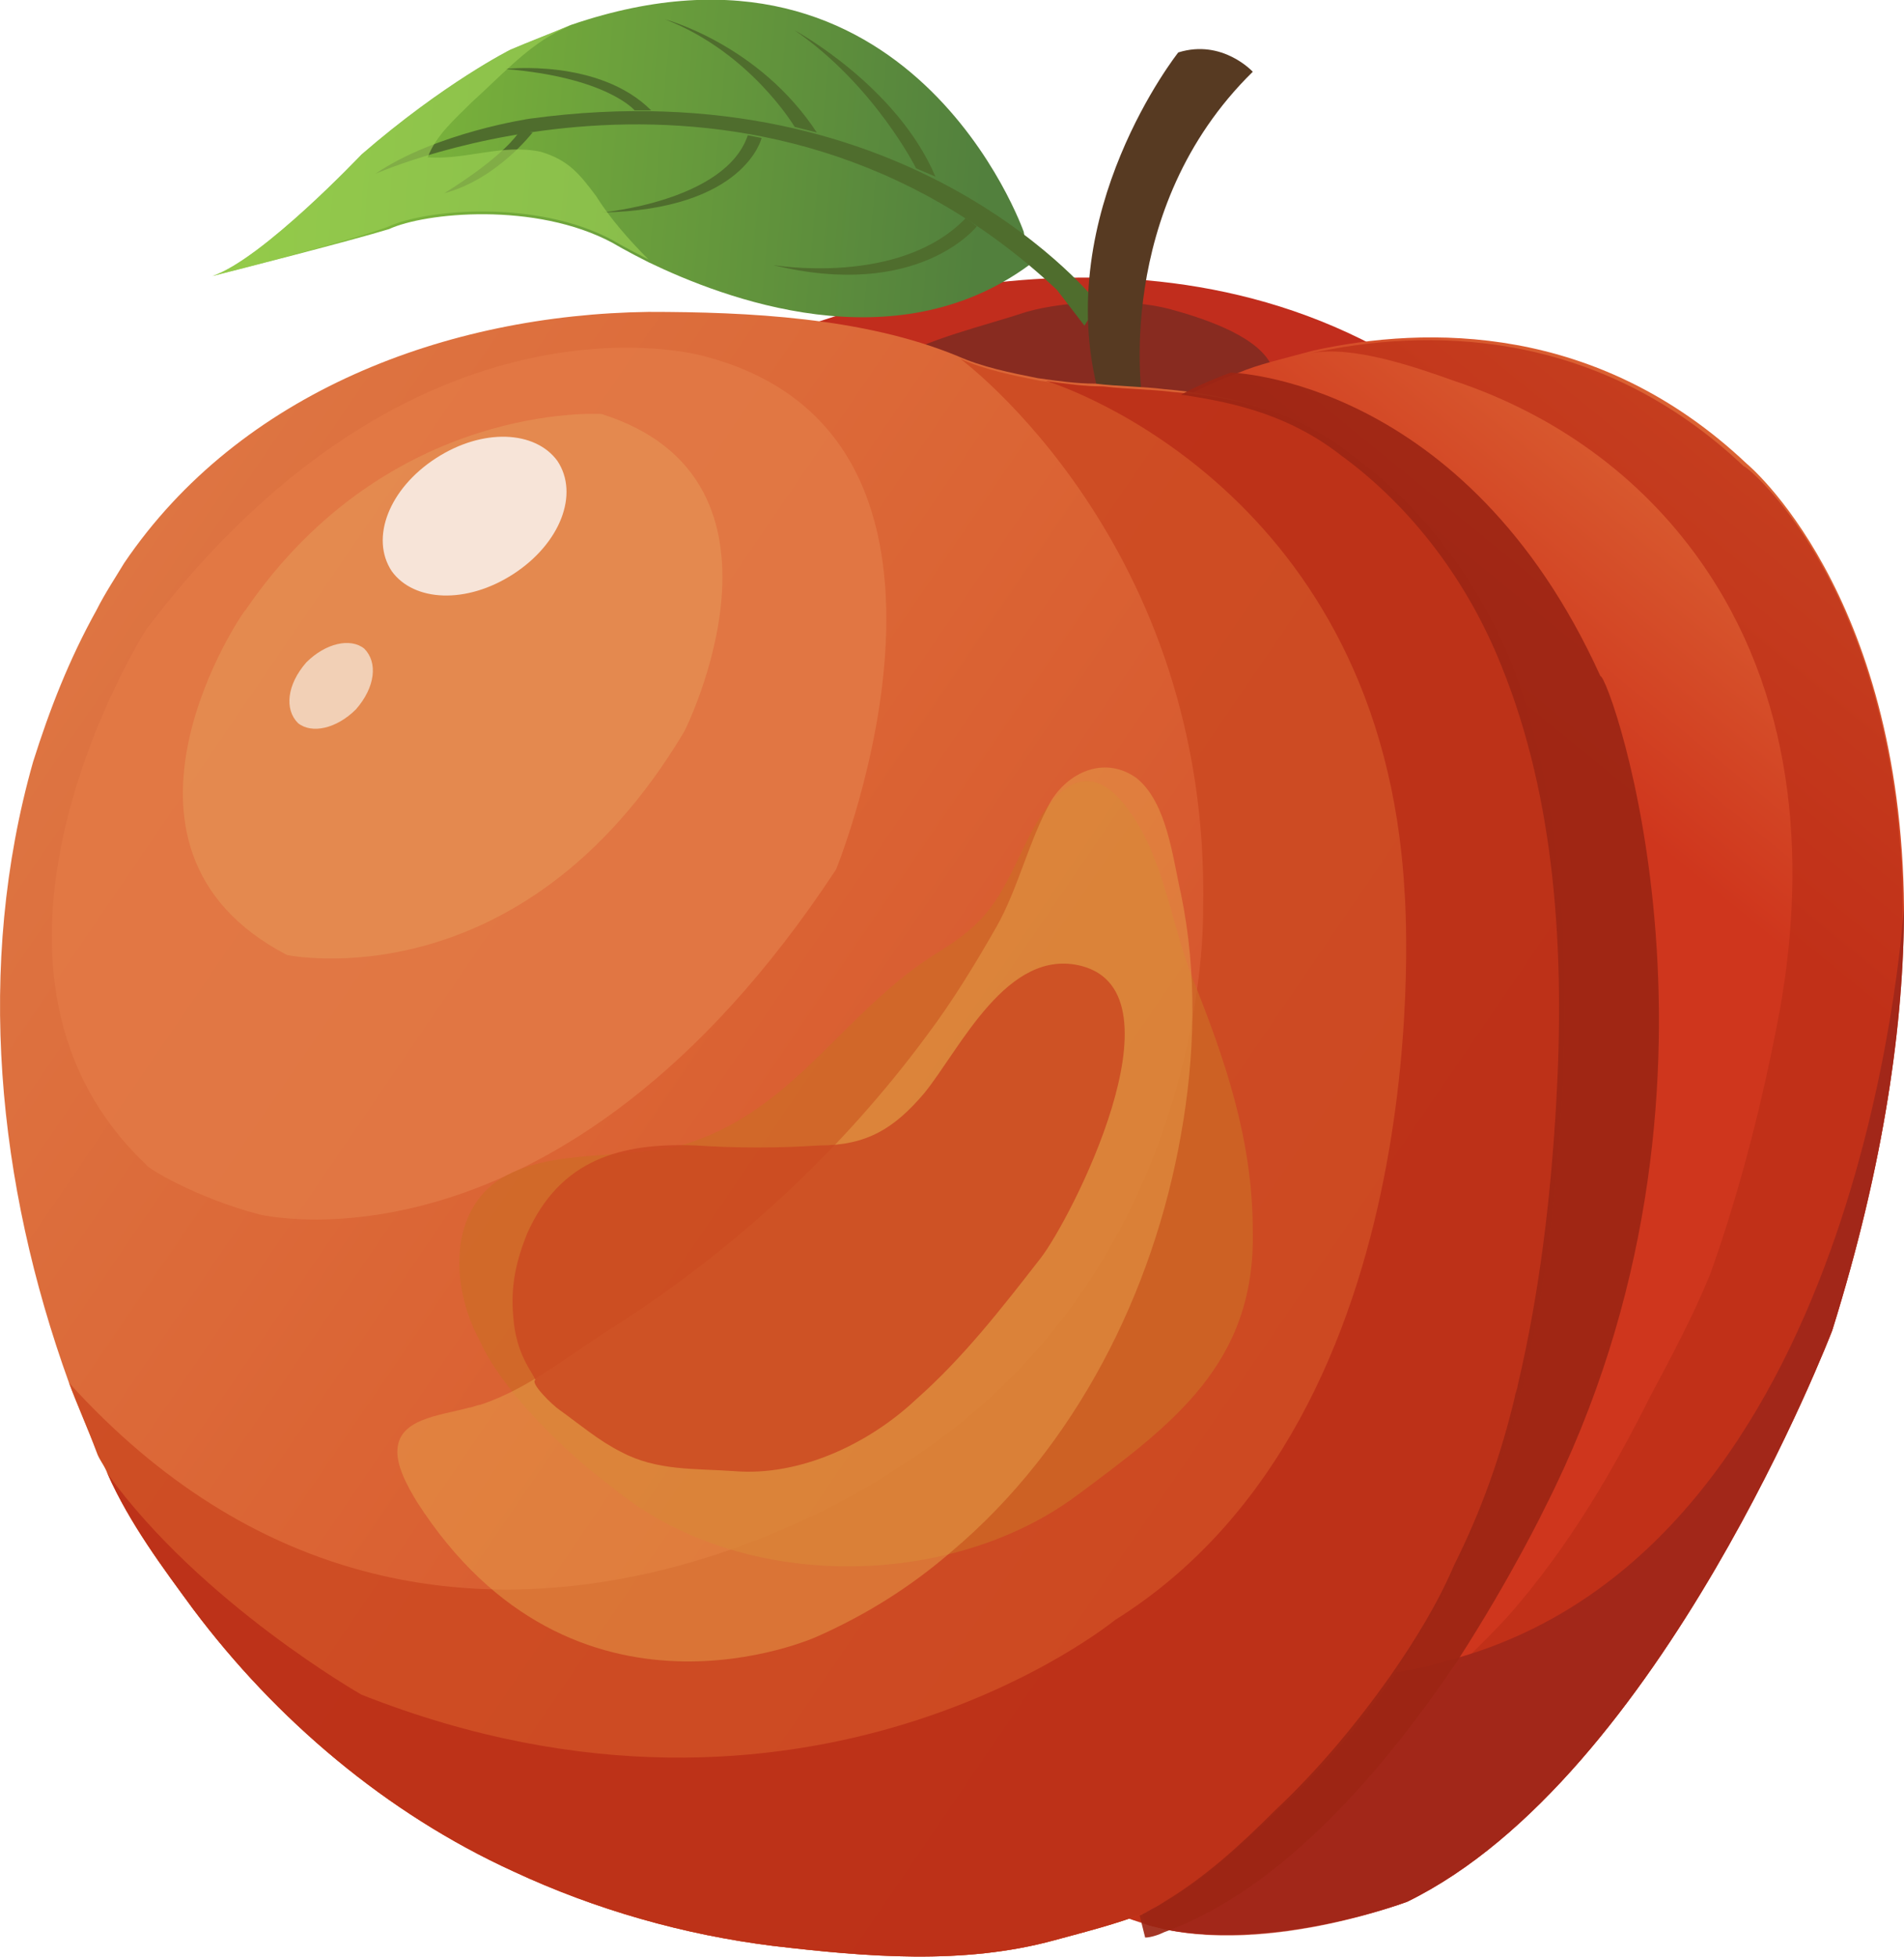 <?xml version="1.0" encoding="utf-8"?>
<!-- Generator: Adobe Illustrator 25.2.3, SVG Export Plug-In . SVG Version: 6.00 Build 0)  -->
<svg version="1.1" id="Capa_1" xmlns="http://www.w3.org/2000/svg" xmlns:xlink="http://www.w3.org/1999/xlink" x="0px" y="0px"
	 width="69px" height="70.9px" viewBox="0 0 69 70.9" style="enable-background:new 0 0 69 70.9;" xml:space="preserve">
<style type="text/css">
	.st0{fill:url(#SVGID_1_);}
	.st1{opacity:0.92;fill:#842B21;}
	.st2{fill:url(#SVGID_2_);}
	.st3{fill:url(#SVGID_3_);}
	.st4{fill:#4F6D2D;}
	.st5{opacity:0.65;fill:#9CCF53;}
	.st6{fill:#573A22;}
	.st7{fill:url(#SVGID_4_);}
	.st8{opacity:0.69;fill:#BB2E17;}
	.st9{opacity:0.92;fill:#A02619;}
	.st10{opacity:0.83;fill:#CC4921;}
	.st11{opacity:0.84;fill:#BB2E17;}
	.st12{opacity:0.87;fill:#E27945;}
	.st13{opacity:0.87;fill:#E48C51;}
	.st14{fill:#F7E4D8;}
	.st15{fill:#F2D0B6;}
	.st16{opacity:0.7;fill:#CE6C26;}
	.st17{opacity:0.45;fill:#E9A74F;}
	.st18{opacity:0.92;fill:#9C2514;}
</style>
<g>
	<linearGradient id="SVGID_1_" gradientUnits="userSpaceOnUse" x1="36.961" y1="-4.107" x2="39.987" y2="17.753">
		<stop  offset="0" style="stop-color:#DE7744"/>
		<stop  offset="0.284" style="stop-color:#DB6434"/>
		<stop  offset="0.639" style="stop-color:#C12D1D"/>
	</linearGradient>
	<path class="st0" d="M28.2,12.2c0,0,11.8-5.2,22.1,0.6l-8.7,3.3L28.2,12.2z"/>
	<path class="st1" d="M32.3,13.1c1.2-0.8,3.4-1.3,4.9-1.8c1.4-0.4,3.7-0.5,5.2-0.1c1.1,0.3,3,0.9,3.6,1.9c2.4,3.7-7.1,3.6-8.5,3.3
		C36.4,16.2,31.7,15.2,32.3,13.1z"/>
	<linearGradient id="SVGID_2_" gradientUnits="userSpaceOnUse" x1="73.208" y1="10.833" x2="49.838" y2="39.439">
		<stop  offset="0" style="stop-color:#DE7744"/>
		<stop  offset="0.284" style="stop-color:#DB6434"/>
		<stop  offset="0.642" style="stop-color:#CF361D"/>
	</linearGradient>
	<path class="st2" d="M69,32.9c0,4.1-0.7,9.2-2.6,15.3c0,0-6.2,16.2-15.4,20.7c0,0-4.8,1.8-8.8,1h0c-0.3-0.1-0.5-0.1-0.7-0.2
		c-0.2-0.1-0.4-0.1-0.6-0.2l0.6-2.2L47,60l6.6-8.8l1.8-14l-1.8-11.5l-6.2-9l-4.3-2.4c0,0,0.7-0.4,1.8-0.8c0.7-0.3,1.6-0.5,2.7-0.8
		c0,0,0,0,0,0c4.1-0.9,10.3-1,15.7,4.1C63.3,16.8,68.9,21.4,69,32.9z"/>
	<g>
		<linearGradient id="SVGID_3_" gradientUnits="userSpaceOnUse" x1="6.259" y1="4.038" x2="35.688" y2="6.697">
			<stop  offset="0" style="stop-color:#8AC73A"/>
			<stop  offset="1" style="stop-color:#52803D"/>
		</linearGradient>
		<path class="st3" d="M37.3,9.6c-4.9,3.6-11.1,1.2-13.8-0.1c-0.8-0.4-1.3-0.7-1.3-0.7c-2.8-1.5-6.8-1.1-8.1-0.5
			C12.8,8.7,8.5,9.8,7.7,10c1.8-0.6,5.4-4.4,5.4-4.4c3-2.6,5.4-3.8,5.4-3.8c0.7-0.3,1.5-0.6,2.2-0.9C33-3.3,37.1,8.4,37.1,8.4
			L37.3,9.6z"/>
		<path class="st4" d="M39.8,11c0,0-6.7-8.6-20.6-6.7c0,0-3.4,0.5-5.6,2c0,0,13.7-6.1,24.7,4.2l1,1.3L39.8,11z"/>
		<path class="st4" d="M28.8,1.1c0,0,3.7,2,5.1,5.3l-0.7-0.3C33.2,6.1,31.7,3.1,28.8,1.1z"/>
		<path class="st4" d="M24.1,0.7c0,0,3.4,0.9,5.5,4.1l-0.8-0.2C28.8,4.6,27.2,1.9,24.1,0.7z"/>
		<path class="st4" d="M18.3,2.5c0,0,3.4-0.4,5.3,1.5H23C23,4,22,2.8,18.3,2.5z"/>
		<path class="st4" d="M27.6,5c0,0-0.6,2.6-5.8,2.7c0,0,4.5-0.4,5.3-2.8L27.6,5z"/>
		<path class="st4" d="M35.4,8.2c0,0-2.1,2.7-7.4,1.4c0,0,4.6,0.8,7-1.7L35.4,8.2z"/>
		<path class="st4" d="M19.3,4.8c0,0-1.3,1.7-3.2,2.2c0,0,2-1.2,2.7-2.2H19.3z"/>
		<path class="st5" d="M21.6,7.1c0.5,0.8,1.2,1.6,1.9,2.3c-0.8-0.4-1.3-0.7-1.3-0.7c-2.8-1.5-6.8-1.1-8.1-0.5
			C12.8,8.7,8.5,9.8,7.7,10c1.8-0.6,5.4-4.4,5.4-4.4c3-2.6,5.4-3.8,5.4-3.8c0.7-0.3,1.5-0.6,2.2-0.9c-0.2,0.1-0.4,0.2-0.6,0.3
			c-1.1,0.6-2,1.6-3,2.5c-0.6,0.6-1.3,1.2-1.6,2c1.4,0.1,2.7-0.5,4.1-0.2C20.6,5.8,21,6.3,21.6,7.1z"/>
		<path class="st5" d="M28.7,0.1C28.8,0.1,28.8,0.1,28.7,0.1C28.8,0.1,28.8,0.1,28.7,0.1C28.8,0.1,28.8,0.1,28.7,0.1
			C28.8,0.1,28.8,0.1,28.7,0.1z"/>
	</g>
	<path class="st6" d="M42.7,1.9c0,0-4.6,5.8-2.9,12.3l1.6,0.3c0,0-1.1-6.9,4-11.9C45.4,2.6,44.3,1.4,42.7,1.9z"/>
	<linearGradient id="SVGID_4_" gradientUnits="userSpaceOnUse" x1="-3.019" y1="17.236" x2="58.929" y2="59.522">
		<stop  offset="6.312990e-02" style="stop-color:#DE7744"/>
		<stop  offset="0.443" style="stop-color:#DB6434"/>
		<stop  offset="0.988" style="stop-color:#D04426"/>
	</linearGradient>
	<path class="st7" d="M56.6,39.8c-0.2,3.4-0.6,6.9-1.4,10.3c0,0.1-0.1,0.3-0.1,0.4c-0.5,2.1-1.3,4.2-2.2,6.1
		c-1.6,3.3-3.8,6.4-6.5,8.9c-1.3,1.2-2.5,2.4-4,3.3c-0.3,0.2-0.6,0.3-0.9,0.5c-1,0.4-2.2,0.7-3.3,1c-3.3,0.9-6.8,0.6-10.2,0.2
		c-3.2-0.4-6.4-1.3-9.4-2.7C14,65.7,10,62.3,7,58.3c-1.1-1.5-2.3-3.1-3.1-4.9c-0.1-0.3-0.3-0.5-0.4-0.8c-0.3-0.8-0.7-1.7-1-2.5
		C-0.1,42.9-0.9,35,1.2,27.6c0.6-1.9,1.3-3.7,2.3-5.5c0.3-0.6,0.7-1.2,1-1.7c4.2-6.2,11.7-9,19-9.1c3.6,0,7.8,0.2,11.2,1.6
		c0.9,0.4,1.9,0.6,2.9,0.8c0,0,0,0,0,0c0.7,0.1,1.4,0.2,2.1,0.2c0.8,0.1,1.7,0.1,2.5,0.2c2.3,0.2,4.5,0.7,6.5,2.3
		c2.6,1.9,4.6,4.6,5.8,7.6C56.6,28.9,56.9,34.5,56.6,39.8z"/>
	<path class="st8" d="M66.4,48.2c0,0-6.2,16.2-15.4,20.7c0,0-6,2.3-10.1,0.6l0.6-2.2l3.6-0.6c1.1-0.2,2.7-1.8,3.6-2.5
		c1.1-0.9,2.1-1.8,3-2.7c1-1,2.1-2,3-3c2.1-2.4,3.7-5.1,5.1-7.9c0.8-1.5,1.6-3,2.2-4.5c1.1-3.1,1.9-6.3,2.5-9.5
		c1-5.6,0.5-11.5-2.9-16.3c-2.2-3.1-5.3-5.3-8.9-6.5c-1.4-0.5-3.7-1.3-5.2-1c4.1-0.9,10.3-1,15.7,4.1C63.3,16.8,73.6,25.3,66.4,48.2
		z"/>
	<path class="st9" d="M69,32.9c0,4.1-0.7,9.2-2.6,15.3c0,0-6.2,16.2-15.4,20.7c0,0-4.8,1.8-8.8,1c-0.3-0.1-0.5-0.1-0.7-0.2l-0.1-0.4
		c0.3-0.1,0.6-0.3,0.9-0.5c1.5-0.9,2.8-2.1,4-3.3c1.6-1.5,3-3.2,4.2-4.9c0.8-0.1,1.5-0.3,2.2-0.5c0,0,0,0,0,0
		C67.4,56,68.9,33.9,69,32.9z"/>
	<path class="st10" d="M56.6,39.8c-0.2,3.4-0.6,6.9-1.4,10.3c0,0.1-0.1,0.3-0.1,0.4c-0.5,2.1-1.3,4.2-2.2,6.1
		c-1.6,3.3-3.8,6.4-6.5,8.9c-1.3,1.2-2.5,2.4-4,3.3c-0.3,0.2-0.6,0.3-0.9,0.5c-1,0.4-2.2,0.7-3.3,1c-3.3,0.9-6.8,0.6-10.2,0.2
		c-3.2-0.4-6.4-1.3-9.4-2.7C14,65.7,10,62.3,7,58.3c-1.1-1.5-2.3-3.1-3.1-4.9c-0.1-0.3-0.3-0.5-0.4-0.8c-0.3-0.8-0.7-1.7-1-2.5
		c13.4,14.8,30,3.1,30,3.1c11.4-7.1,11.1-20.2,11.1-20.2c0.3-13.3-8.8-20-8.8-20c0.9,0.4,1.9,0.6,2.9,0.8c0,0,0,0,0,0
		c0.7,0.1,1.4,0.2,2.1,0.2c0.8,0.1,1.7,0.1,2.5,0.2c2.3,0.2,4.5,0.7,6.5,2.3c2.6,1.9,4.6,4.6,5.8,7.6C56.6,28.9,56.9,34.5,56.6,39.8
		z"/>
	<path class="st11" d="M56.6,39.8c-0.2,3.4-0.6,6.9-1.4,10.3c0,0.1-0.1,0.3-0.1,0.4c-0.5,2.1-1.3,4.2-2.2,6.1
		c-1.6,3.3-3.8,6.4-6.5,8.9c-1.3,1.2-2.5,2.4-4,3.3c-0.3,0.2-0.6,0.3-0.9,0.5c-1,0.4-2.2,0.7-3.3,1c-3.3,0.9-6.8,0.6-10.2,0.2
		c-3.2-0.4-6.4-1.3-9.4-2.7C14,65.7,10,62.3,7,58.3c-1.1-1.5-2.3-3.1-3.1-4.9c3.4,4.7,9.2,8,9.2,8c16.2,6.4,27.3-2.7,27.3-2.7
		c12-7.5,10.5-26.4,10.5-26.4c-0.8-14.4-12.3-18.3-13-18.5c0.7,0.1,1.4,0.2,2.1,0.2c0.8,0.1,1.7,0.1,2.5,0.2
		c2.3,0.2,4.5,0.7,6.5,2.3c2.6,1.9,4.6,4.6,5.8,7.6C56.6,28.9,56.9,34.5,56.6,39.8z"/>
	<path class="st12" d="M9.4,44c0,0,10.9,2.7,20.9-12.5c0,0,6.4-15.7-4.8-18.6c0,0-10.4-3-20.2,9.9c0,0-7.7,12.1,0,19.4
		C5.3,42.3,7.1,43.4,9.4,44z"/>
	<path class="st13" d="M10.4,34.6c0,0,8.5,1.8,14.4-8.1c0,0,4.6-9.1-3-11.5c0,0-7.7-0.5-12.9,7.1C8.9,22,2.9,30.7,10.4,34.6z"/>
	<path class="st14" d="M18.6,20.8c-1.7,1.1-3.6,1-4.4-0.1c-0.8-1.2-0.1-3,1.6-4.1c1.7-1.1,3.6-1,4.4,0.1
		C21,17.9,20.3,19.7,18.6,20.8z"/>
	<path class="st15" d="M12.9,25.7c-0.7,0.7-1.6,0.9-2.1,0.5c-0.5-0.5-0.4-1.4,0.3-2.2c0.7-0.7,1.6-0.9,2.1-0.5
		C13.7,24,13.6,24.9,12.9,25.7z"/>
	<path class="st16" d="M17.4,48.6c-1-1.8-1.2-4.5,0.6-5.8c1.9-1.3,4.9-0.7,7-1.4c3.9-1.3,5.6-4.8,9-6.9c1.8-1.1,2.2-1.9,3.1-3.8
		c1-2.1,2.4-3.7,4.1-0.9c1,1.6,1.3,3.8,2,5.6c1.2,3,2.2,5.9,2.2,9.2c0.1,4.8-2.9,7-6.4,9.6c-4.6,3.4-12.2,3.5-16.8-0.3
		C20.2,52.4,18.1,50.2,17.4,48.6z"/>
	<path class="st17" d="M17,51c0.1,0,0.3-0.1,0.4-0.1c1.8-0.6,3.2-1.8,4.8-2.8c4.4-2.8,8.3-6.4,11.4-10.6c0.9-1.2,1.7-2.5,2.5-3.9
		c0.8-1.4,1.2-3.2,2-4.6c0.7-1.1,2-1.6,3.1-0.8c1.1,0.9,1.3,2.9,1.6,4.2c0.6,2.9,0.5,5.9,0,8.7c-1,5.7-3.8,11.3-8.3,15.1
		c-1.5,1.3-3.1,2.3-4.9,3.1c0,0-8.8,4-14.5-4.9c-0.3-0.5-0.7-1.2-0.7-1.8C14.4,51.4,15.9,51.3,17,51z"/>
	<path class="st18" d="M56,54.6c0,0-1.2,2.5-3.2,5.6c0,0,0,0,0,0c-2.5,3.7-6.2,8.2-10.6,9.8h0c-0.2,0.1-0.5,0.2-0.7,0.2l-0.1-0.4
		l-0.1-0.4c0.3-0.1,0.6-0.3,0.9-0.5c1.5-0.9,2.8-2.1,4-3.3c1.6-1.5,3-3.2,4.2-4.9c0.9-1.3,1.7-2.6,2.3-4c1-2,1.7-4,2.2-6.1
		c0-0.1,0.1-0.3,0.1-0.4c0.8-3.4,1.2-6.8,1.4-10.3c0.3-5.3,0-10.9-2-15.8c-1.2-3-3.2-5.7-5.8-7.6c-1.8-1.4-3.7-1.9-5.8-2.2
		c0,0,0.7-0.4,1.8-0.8h0c0,0,8.5,0.2,13.4,11C58.3,24.4,63.7,39.4,56,54.6z"/>
	<path class="st10" d="M19.4,50c-0.2,0.1,0.6,0.9,0.9,1.1c0.7,0.5,1.4,1.1,2.2,1.5c1.3,0.7,2.7,0.6,4.1,0.7c2.4,0.2,4.9-1,6.6-2.6
		c1.7-1.5,3.1-3.3,4.5-5.1C38.8,44.2,43,36,39.2,35c-2.7-0.7-4.4,3-5.7,4.6c-1.1,1.3-2.1,1.9-3.8,1.9c-1.5,0.1-3,0.1-4.5,0
		c-2.7-0.1-4.9,0.5-6.1,3.2c-0.4,1-0.6,1.9-0.5,3C18.7,49.1,19.3,49.7,19.4,50z"/>
</g>
</svg>
